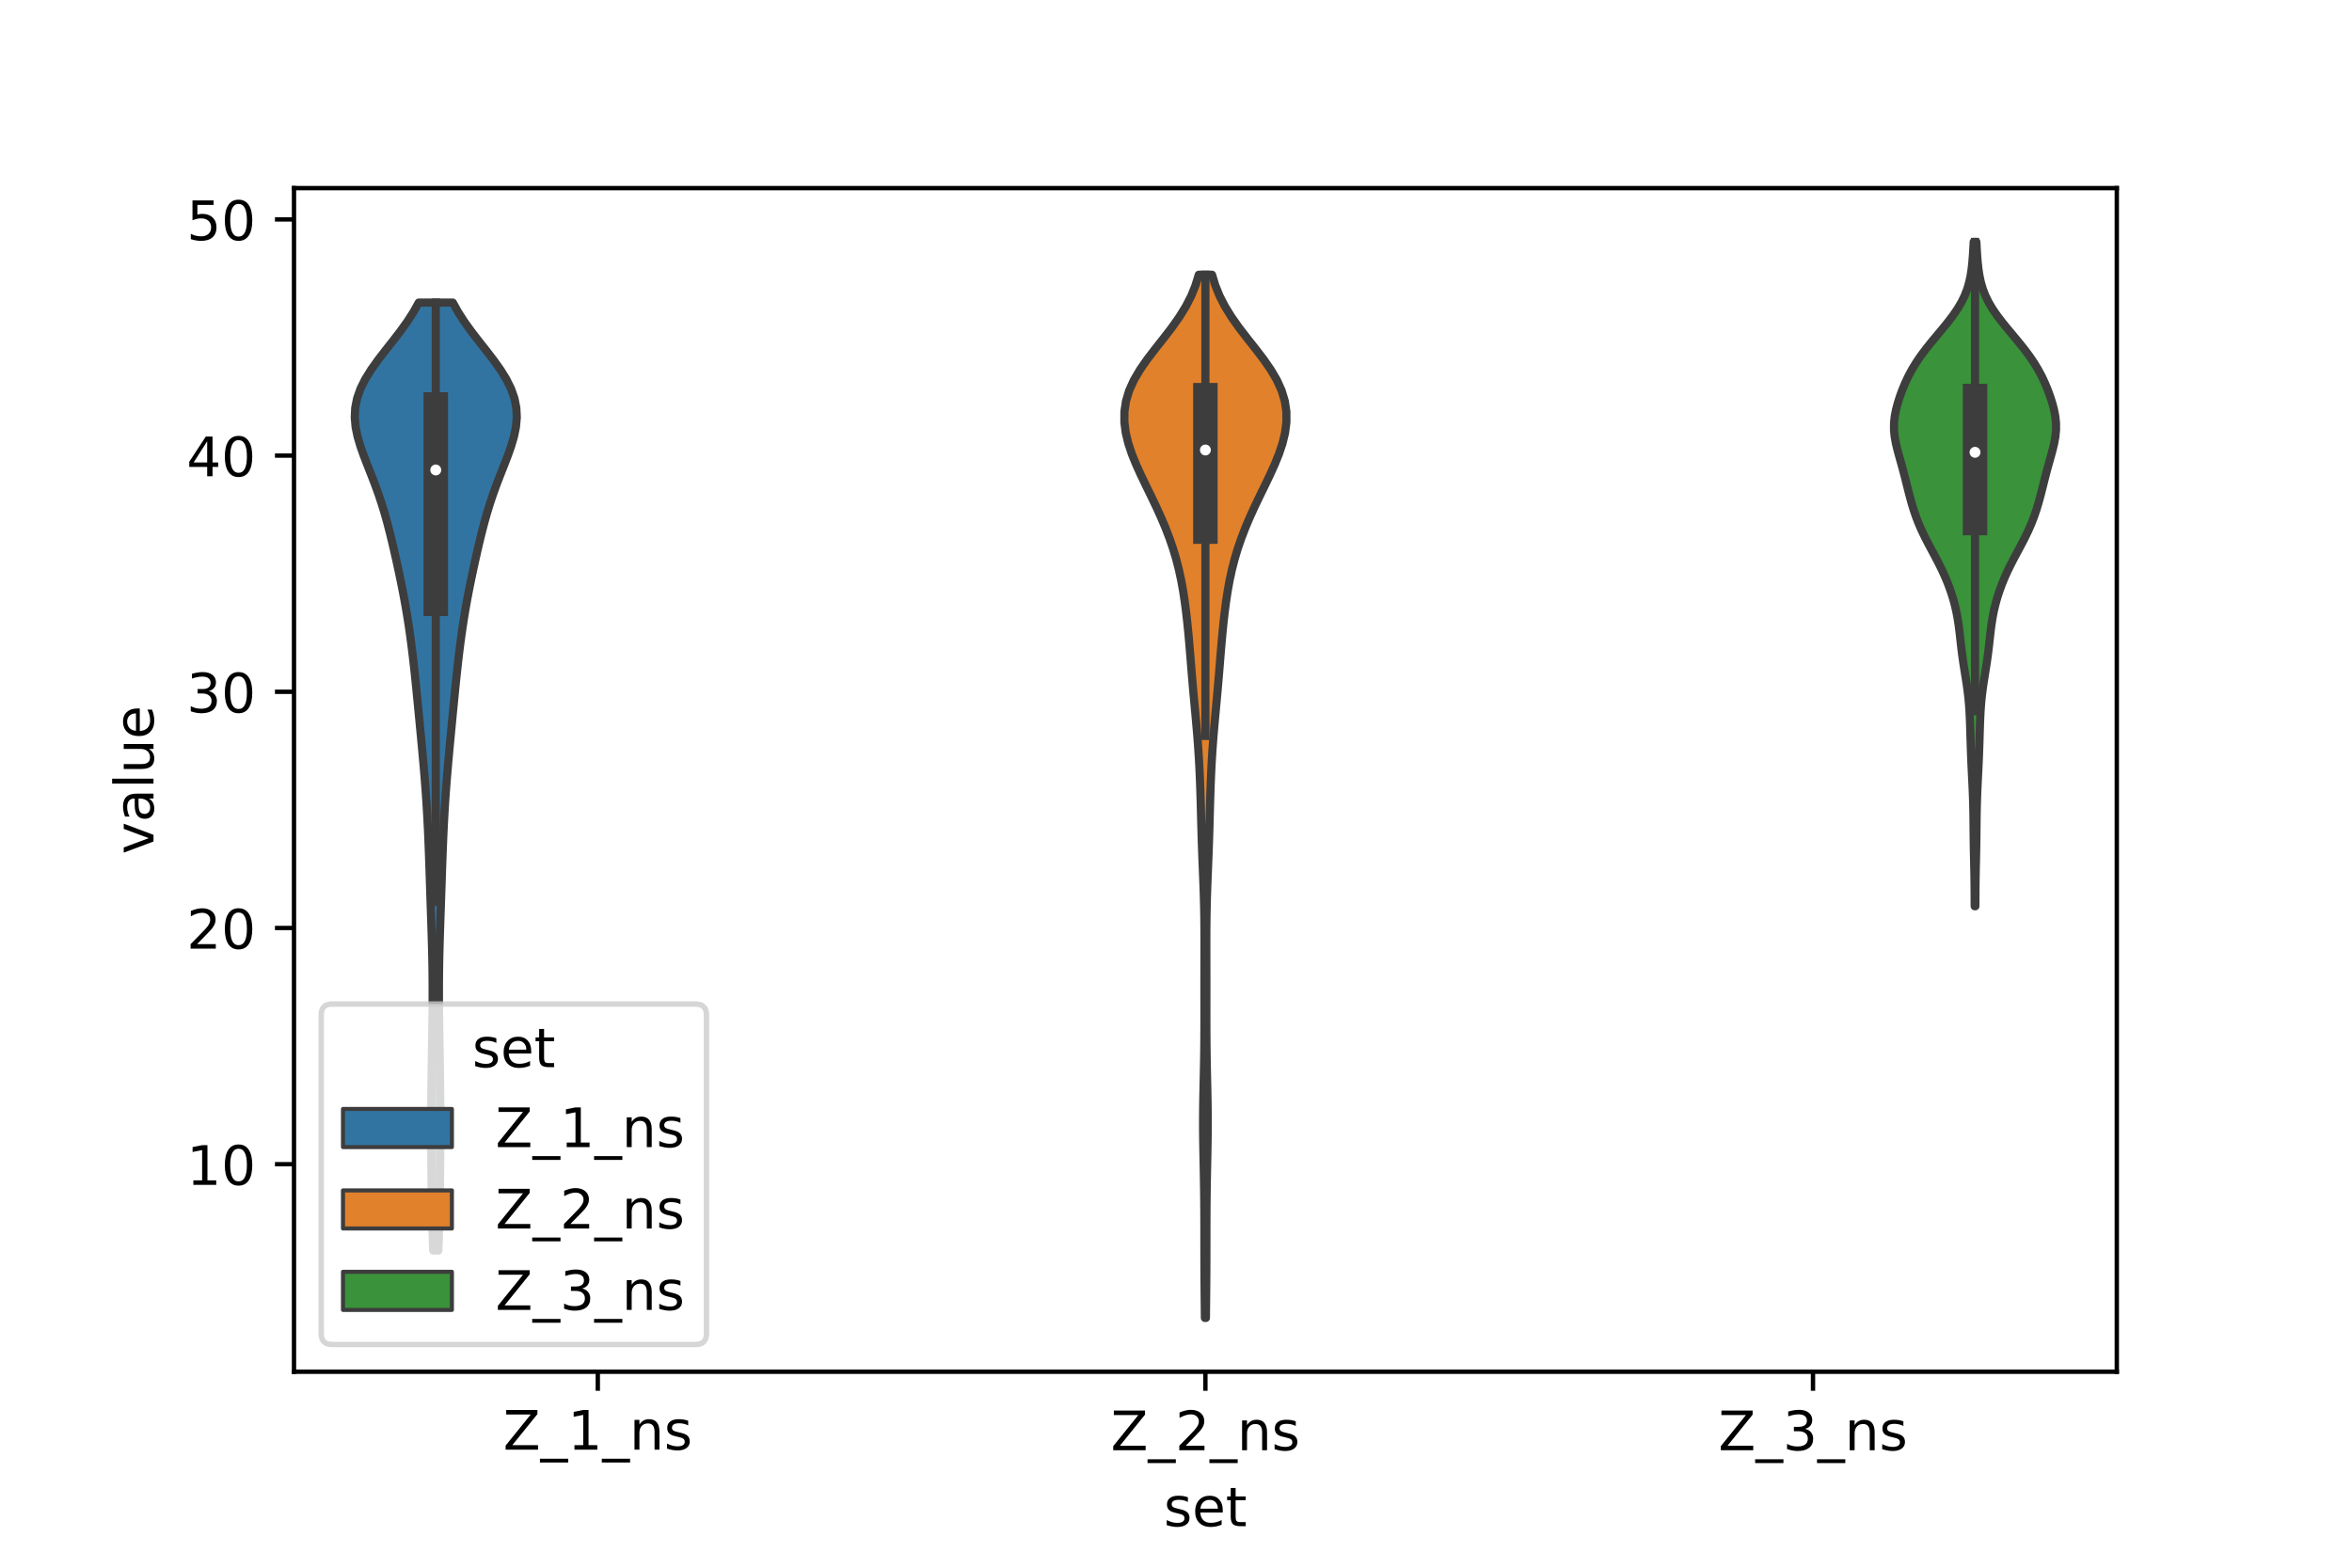 <?xml version="1.0" encoding="utf-8" standalone="no"?>
<!DOCTYPE svg PUBLIC "-//W3C//DTD SVG 1.1//EN"
  "http://www.w3.org/Graphics/SVG/1.1/DTD/svg11.dtd">
<!-- Created with matplotlib (https://matplotlib.org/) -->
<svg height="288pt" version="1.1" viewBox="0 0 432 288" width="432pt" xmlns="http://www.w3.org/2000/svg" xmlns:xlink="http://www.w3.org/1999/xlink">
 <defs>
  <style type="text/css">*{stroke-linecap:butt;stroke-linejoin:round;}</style>
 </defs>
 <g id="figure_1">
  <g id="patch_1">
   <path d="M 0 288 
L 432 288 
L 432 0 
L 0 0 
z
" style="fill:#ffffff;"/>
  </g>
  <g id="axes_1">
   <g id="patch_2">
    <path d="M 54 252 
L 388.8 252 
L 388.8 34.56 
L 54 34.56 
z
" style="fill:#ffffff;"/>
   </g>
   <g id="PolyCollection_1">
    <defs>
     <path d="M 80.515 -58.266 
L 79.565 -58.266 
L 79.502 -60.025 
L 79.445 -61.784 
L 79.395 -63.543 
L 79.352 -65.302 
L 79.317 -67.061 
L 79.288 -68.82 
L 79.266 -70.579 
L 79.247 -72.338 
L 79.233 -74.097 
L 79.221 -75.856 
L 79.212 -77.615 
L 79.206 -79.374 
L 79.204 -81.133 
L 79.206 -82.892 
L 79.212 -84.651 
L 79.223 -86.41 
L 79.239 -88.169 
L 79.26 -89.928 
L 79.284 -91.688 
L 79.31 -93.447 
L 79.338 -95.206 
L 79.367 -96.965 
L 79.395 -98.724 
L 79.42 -100.483 
L 79.44 -102.242 
L 79.455 -104.001 
L 79.461 -105.76 
L 79.457 -107.519 
L 79.442 -109.278 
L 79.417 -111.037 
L 79.381 -112.796 
L 79.336 -114.555 
L 79.284 -116.314 
L 79.228 -118.073 
L 79.169 -119.832 
L 79.11 -121.591 
L 79.05 -123.35 
L 78.992 -125.109 
L 78.934 -126.868 
L 78.875 -128.628 
L 78.814 -130.387 
L 78.749 -132.146 
L 78.678 -133.905 
L 78.6 -135.664 
L 78.511 -137.423 
L 78.412 -139.182 
L 78.301 -140.941 
L 78.179 -142.7 
L 78.046 -144.459 
L 77.902 -146.218 
L 77.75 -147.977 
L 77.591 -149.736 
L 77.428 -151.495 
L 77.261 -153.254 
L 77.093 -155.013 
L 76.924 -156.772 
L 76.754 -158.531 
L 76.582 -160.29 
L 76.407 -162.049 
L 76.225 -163.808 
L 76.036 -165.568 
L 75.835 -167.327 
L 75.621 -169.086 
L 75.39 -170.845 
L 75.141 -172.604 
L 74.871 -174.363 
L 74.579 -176.122 
L 74.266 -177.881 
L 73.931 -179.64 
L 73.577 -181.399 
L 73.208 -183.158 
L 72.825 -184.917 
L 72.429 -186.676 
L 72.019 -188.435 
L 71.589 -190.194 
L 71.133 -191.953 
L 70.639 -193.712 
L 70.101 -195.471 
L 69.512 -197.23 
L 68.874 -198.989 
L 68.196 -200.748 
L 67.501 -202.507 
L 66.821 -204.267 
L 66.198 -206.026 
L 65.68 -207.785 
L 65.318 -209.544 
L 65.16 -211.303 
L 65.244 -213.062 
L 65.593 -214.821 
L 66.211 -216.58 
L 67.084 -218.339 
L 68.174 -220.098 
L 69.428 -221.857 
L 70.784 -223.616 
L 72.171 -225.375 
L 73.526 -227.134 
L 74.793 -228.893 
L 75.929 -230.652 
L 76.909 -232.411 
L 83.171 -232.411 
L 83.171 -232.411 
L 84.151 -230.652 
L 85.287 -228.893 
L 86.554 -227.134 
L 87.909 -225.375 
L 89.296 -223.616 
L 90.652 -221.857 
L 91.906 -220.098 
L 92.996 -218.339 
L 93.869 -216.58 
L 94.487 -214.821 
L 94.836 -213.062 
L 94.92 -211.303 
L 94.762 -209.544 
L 94.4 -207.785 
L 93.882 -206.026 
L 93.259 -204.267 
L 92.579 -202.507 
L 91.884 -200.748 
L 91.206 -198.989 
L 90.568 -197.23 
L 89.979 -195.471 
L 89.441 -193.712 
L 88.947 -191.953 
L 88.491 -190.194 
L 88.061 -188.435 
L 87.651 -186.676 
L 87.255 -184.917 
L 86.872 -183.158 
L 86.503 -181.399 
L 86.149 -179.64 
L 85.814 -177.881 
L 85.501 -176.122 
L 85.209 -174.363 
L 84.939 -172.604 
L 84.69 -170.845 
L 84.459 -169.086 
L 84.245 -167.327 
L 84.044 -165.568 
L 83.855 -163.808 
L 83.673 -162.049 
L 83.498 -160.29 
L 83.326 -158.531 
L 83.156 -156.772 
L 82.987 -155.013 
L 82.819 -153.254 
L 82.652 -151.495 
L 82.489 -149.736 
L 82.33 -147.977 
L 82.178 -146.218 
L 82.034 -144.459 
L 81.901 -142.7 
L 81.779 -140.941 
L 81.668 -139.182 
L 81.569 -137.423 
L 81.48 -135.664 
L 81.402 -133.905 
L 81.331 -132.146 
L 81.266 -130.387 
L 81.205 -128.628 
L 81.146 -126.868 
L 81.088 -125.109 
L 81.03 -123.35 
L 80.97 -121.591 
L 80.911 -119.832 
L 80.852 -118.073 
L 80.796 -116.314 
L 80.744 -114.555 
L 80.699 -112.796 
L 80.663 -111.037 
L 80.638 -109.278 
L 80.623 -107.519 
L 80.619 -105.76 
L 80.625 -104.001 
L 80.64 -102.242 
L 80.66 -100.483 
L 80.685 -98.724 
L 80.713 -96.965 
L 80.742 -95.206 
L 80.77 -93.447 
L 80.796 -91.688 
L 80.82 -89.928 
L 80.841 -88.169 
L 80.857 -86.41 
L 80.868 -84.651 
L 80.874 -82.892 
L 80.876 -81.133 
L 80.874 -79.374 
L 80.868 -77.615 
L 80.859 -75.856 
L 80.847 -74.097 
L 80.833 -72.338 
L 80.814 -70.579 
L 80.792 -68.82 
L 80.763 -67.061 
L 80.728 -65.302 
L 80.685 -63.543 
L 80.635 -61.784 
L 80.578 -60.025 
L 80.515 -58.266 
z
" id="ma6ea466e85" style="stroke:#3d3d3d;stroke-width:1.5;"/>
    </defs>
    <g clip-path="url(#p34a275c1bb)">
     <use style="fill:#3274a1;stroke:#3d3d3d;stroke-width:1.5;" x="0" xlink:href="#ma6ea466e85" y="288"/>
    </g>
   </g>
   <g id="PolyCollection_2">
    <defs>
     <path d="M 221.493 -45.884 
L 221.307 -45.884 
L 221.286 -47.819 
L 221.265 -49.755 
L 221.246 -51.691 
L 221.231 -53.627 
L 221.222 -55.562 
L 221.217 -57.498 
L 221.215 -59.434 
L 221.214 -61.37 
L 221.211 -63.305 
L 221.204 -65.241 
L 221.189 -67.177 
L 221.167 -69.113 
L 221.137 -71.049 
L 221.101 -72.984 
L 221.061 -74.92 
L 221.023 -76.856 
L 220.993 -78.792 
L 220.975 -80.727 
L 220.974 -82.663 
L 220.99 -84.599 
L 221.021 -86.535 
L 221.061 -88.47 
L 221.105 -90.406 
L 221.145 -92.342 
L 221.178 -94.278 
L 221.201 -96.213 
L 221.214 -98.149 
L 221.221 -100.085 
L 221.222 -102.021 
L 221.221 -103.956 
L 221.22 -105.892 
L 221.22 -107.828 
L 221.222 -109.764 
L 221.225 -111.7 
L 221.228 -113.635 
L 221.229 -115.571 
L 221.221 -117.507 
L 221.202 -119.443 
L 221.167 -121.378 
L 221.116 -123.314 
L 221.05 -125.25 
L 220.975 -127.186 
L 220.897 -129.121 
L 220.821 -131.057 
L 220.752 -132.993 
L 220.691 -134.929 
L 220.637 -136.864 
L 220.586 -138.8 
L 220.533 -140.736 
L 220.474 -142.672 
L 220.404 -144.607 
L 220.32 -146.543 
L 220.217 -148.479 
L 220.093 -150.415 
L 219.95 -152.351 
L 219.789 -154.286 
L 219.616 -156.222 
L 219.436 -158.158 
L 219.257 -160.094 
L 219.085 -162.029 
L 218.92 -163.965 
L 218.762 -165.901 
L 218.605 -167.837 
L 218.442 -169.772 
L 218.267 -171.708 
L 218.073 -173.644 
L 217.853 -175.58 
L 217.6 -177.515 
L 217.305 -179.451 
L 216.954 -181.387 
L 216.536 -183.323 
L 216.041 -185.258 
L 215.462 -187.194 
L 214.798 -189.13 
L 214.052 -191.066 
L 213.231 -193.002 
L 212.348 -194.937 
L 211.421 -196.873 
L 210.476 -198.809 
L 209.545 -200.745 
L 208.668 -202.68 
L 207.884 -204.616 
L 207.238 -206.552 
L 206.77 -208.488 
L 206.52 -210.423 
L 206.524 -212.359 
L 206.81 -214.295 
L 207.392 -216.231 
L 208.266 -218.166 
L 209.404 -220.102 
L 210.752 -222.038 
L 212.235 -223.974 
L 213.765 -225.909 
L 215.253 -227.845 
L 216.622 -229.781 
L 217.816 -231.717 
L 218.806 -233.652 
L 219.588 -235.588 
L 220.179 -237.524 
L 222.621 -237.524 
L 222.621 -237.524 
L 223.212 -235.588 
L 223.994 -233.652 
L 224.984 -231.717 
L 226.178 -229.781 
L 227.547 -227.845 
L 229.035 -225.909 
L 230.565 -223.974 
L 232.048 -222.038 
L 233.396 -220.102 
L 234.534 -218.166 
L 235.408 -216.231 
L 235.99 -214.295 
L 236.276 -212.359 
L 236.28 -210.423 
L 236.03 -208.488 
L 235.562 -206.552 
L 234.916 -204.616 
L 234.132 -202.68 
L 233.255 -200.745 
L 232.324 -198.809 
L 231.379 -196.873 
L 230.452 -194.937 
L 229.569 -193.002 
L 228.748 -191.066 
L 228.002 -189.13 
L 227.338 -187.194 
L 226.759 -185.258 
L 226.264 -183.323 
L 225.846 -181.387 
L 225.495 -179.451 
L 225.2 -177.515 
L 224.947 -175.58 
L 224.727 -173.644 
L 224.533 -171.708 
L 224.358 -169.772 
L 224.195 -167.837 
L 224.038 -165.901 
L 223.88 -163.965 
L 223.715 -162.029 
L 223.543 -160.094 
L 223.364 -158.158 
L 223.184 -156.222 
L 223.011 -154.286 
L 222.85 -152.351 
L 222.707 -150.415 
L 222.583 -148.479 
L 222.48 -146.543 
L 222.396 -144.607 
L 222.326 -142.672 
L 222.267 -140.736 
L 222.214 -138.8 
L 222.163 -136.864 
L 222.109 -134.929 
L 222.048 -132.993 
L 221.979 -131.057 
L 221.903 -129.121 
L 221.825 -127.186 
L 221.75 -125.25 
L 221.684 -123.314 
L 221.633 -121.378 
L 221.598 -119.443 
L 221.579 -117.507 
L 221.571 -115.571 
L 221.572 -113.635 
L 221.575 -111.7 
L 221.578 -109.764 
L 221.58 -107.828 
L 221.58 -105.892 
L 221.579 -103.956 
L 221.578 -102.021 
L 221.579 -100.085 
L 221.586 -98.149 
L 221.599 -96.213 
L 221.622 -94.278 
L 221.655 -92.342 
L 221.695 -90.406 
L 221.739 -88.47 
L 221.779 -86.535 
L 221.81 -84.599 
L 221.826 -82.663 
L 221.825 -80.727 
L 221.807 -78.792 
L 221.777 -76.856 
L 221.739 -74.92 
L 221.699 -72.984 
L 221.663 -71.049 
L 221.633 -69.113 
L 221.611 -67.177 
L 221.596 -65.241 
L 221.589 -63.305 
L 221.586 -61.37 
L 221.585 -59.434 
L 221.583 -57.498 
L 221.578 -55.562 
L 221.569 -53.627 
L 221.554 -51.691 
L 221.535 -49.755 
L 221.514 -47.819 
L 221.493 -45.884 
z
" id="m79d3514510" style="stroke:#3d3d3d;stroke-width:1.5;"/>
    </defs>
    <g clip-path="url(#p34a275c1bb)">
     <use style="fill:#e1812c;stroke:#3d3d3d;stroke-width:1.5;" x="0" xlink:href="#m79d3514510" y="288"/>
    </g>
   </g>
   <g id="PolyCollection_3">
    <defs>
     <path d="M 362.823 -121.514 
L 362.697 -121.514 
L 362.691 -122.747 
L 362.684 -123.98 
L 362.675 -125.213 
L 362.66 -126.445 
L 362.639 -127.678 
L 362.613 -128.911 
L 362.584 -130.144 
L 362.557 -131.376 
L 362.533 -132.609 
L 362.515 -133.842 
L 362.501 -135.075 
L 362.489 -136.307 
L 362.476 -137.54 
L 362.458 -138.773 
L 362.431 -140.006 
L 362.395 -141.238 
L 362.349 -142.471 
L 362.295 -143.704 
L 362.235 -144.937 
L 362.174 -146.169 
L 362.115 -147.402 
L 362.061 -148.635 
L 362.013 -149.868 
L 361.97 -151.1 
L 361.932 -152.333 
L 361.896 -153.566 
L 361.857 -154.799 
L 361.81 -156.031 
L 361.749 -157.264 
L 361.665 -158.497 
L 361.553 -159.73 
L 361.412 -160.962 
L 361.243 -162.195 
L 361.054 -163.428 
L 360.856 -164.661 
L 360.661 -165.893 
L 360.479 -167.126 
L 360.316 -168.359 
L 360.17 -169.592 
L 360.034 -170.824 
L 359.894 -172.057 
L 359.734 -173.29 
L 359.541 -174.523 
L 359.302 -175.755 
L 359.012 -176.988 
L 358.667 -178.221 
L 358.269 -179.453 
L 357.816 -180.686 
L 357.31 -181.919 
L 356.752 -183.152 
L 356.148 -184.384 
L 355.507 -185.617 
L 354.847 -186.85 
L 354.189 -188.083 
L 353.554 -189.315 
L 352.961 -190.548 
L 352.422 -191.781 
L 351.941 -193.014 
L 351.516 -194.246 
L 351.139 -195.479 
L 350.797 -196.712 
L 350.479 -197.945 
L 350.17 -199.177 
L 349.859 -200.41 
L 349.536 -201.643 
L 349.197 -202.876 
L 348.85 -204.108 
L 348.514 -205.341 
L 348.218 -206.574 
L 347.997 -207.807 
L 347.88 -209.039 
L 347.885 -210.272 
L 348.014 -211.505 
L 348.252 -212.738 
L 348.578 -213.97 
L 348.973 -215.203 
L 349.427 -216.436 
L 349.941 -217.669 
L 350.523 -218.901 
L 351.185 -220.134 
L 351.934 -221.367 
L 352.772 -222.6 
L 353.692 -223.832 
L 354.676 -225.065 
L 355.699 -226.298 
L 356.731 -227.531 
L 357.736 -228.763 
L 358.678 -229.996 
L 359.526 -231.229 
L 360.258 -232.462 
L 360.861 -233.694 
L 361.336 -234.927 
L 361.695 -236.16 
L 361.956 -237.393 
L 362.141 -238.625 
L 362.274 -239.858 
L 362.372 -241.091 
L 362.449 -242.324 
L 362.514 -243.556 
L 363.006 -243.556 
L 363.006 -243.556 
L 363.071 -242.324 
L 363.148 -241.091 
L 363.246 -239.858 
L 363.379 -238.625 
L 363.564 -237.393 
L 363.825 -236.16 
L 364.184 -234.927 
L 364.659 -233.694 
L 365.262 -232.462 
L 365.994 -231.229 
L 366.842 -229.996 
L 367.784 -228.763 
L 368.789 -227.531 
L 369.821 -226.298 
L 370.844 -225.065 
L 371.828 -223.832 
L 372.748 -222.6 
L 373.586 -221.367 
L 374.335 -220.134 
L 374.997 -218.901 
L 375.579 -217.669 
L 376.093 -216.436 
L 376.547 -215.203 
L 376.942 -213.97 
L 377.268 -212.738 
L 377.506 -211.505 
L 377.635 -210.272 
L 377.64 -209.039 
L 377.523 -207.807 
L 377.302 -206.574 
L 377.006 -205.341 
L 376.67 -204.108 
L 376.323 -202.876 
L 375.984 -201.643 
L 375.661 -200.41 
L 375.35 -199.177 
L 375.041 -197.945 
L 374.723 -196.712 
L 374.381 -195.479 
L 374.004 -194.246 
L 373.579 -193.014 
L 373.098 -191.781 
L 372.559 -190.548 
L 371.966 -189.315 
L 371.331 -188.083 
L 370.673 -186.85 
L 370.013 -185.617 
L 369.372 -184.384 
L 368.768 -183.152 
L 368.21 -181.919 
L 367.704 -180.686 
L 367.251 -179.453 
L 366.853 -178.221 
L 366.508 -176.988 
L 366.218 -175.755 
L 365.979 -174.523 
L 365.786 -173.29 
L 365.626 -172.057 
L 365.486 -170.824 
L 365.35 -169.592 
L 365.204 -168.359 
L 365.041 -167.126 
L 364.859 -165.893 
L 364.664 -164.661 
L 364.466 -163.428 
L 364.277 -162.195 
L 364.108 -160.962 
L 363.967 -159.73 
L 363.855 -158.497 
L 363.771 -157.264 
L 363.71 -156.031 
L 363.663 -154.799 
L 363.624 -153.566 
L 363.588 -152.333 
L 363.55 -151.1 
L 363.507 -149.868 
L 363.459 -148.635 
L 363.405 -147.402 
L 363.346 -146.169 
L 363.285 -144.937 
L 363.225 -143.704 
L 363.171 -142.471 
L 363.125 -141.238 
L 363.089 -140.006 
L 363.062 -138.773 
L 363.044 -137.54 
L 363.031 -136.307 
L 363.019 -135.075 
L 363.005 -133.842 
L 362.987 -132.609 
L 362.963 -131.376 
L 362.936 -130.144 
L 362.907 -128.911 
L 362.881 -127.678 
L 362.86 -126.445 
L 362.845 -125.213 
L 362.836 -123.98 
L 362.829 -122.747 
L 362.823 -121.514 
z
" id="mee69cb31c5" style="stroke:#3d3d3d;stroke-width:1.5;"/>
    </defs>
    <g clip-path="url(#p34a275c1bb)">
     <use style="fill:#3a923a;stroke:#3d3d3d;stroke-width:1.5;" x="0" xlink:href="#mee69cb31c5" y="288"/>
    </g>
   </g>
   <g id="patch_3">
    <path clip-path="url(#p34a275c1bb)" d="M 109.8 257.264 
L 109.8 257.264 
L 109.8 257.264 
L 109.8 257.264 
z
" style="fill:#3274a1;stroke:#3d3d3d;stroke-linejoin:miter;stroke-width:0.75;"/>
   </g>
   <g id="patch_4">
    <path clip-path="url(#p34a275c1bb)" d="M 109.8 257.264 
L 109.8 257.264 
L 109.8 257.264 
L 109.8 257.264 
z
" style="fill:#e1812c;stroke:#3d3d3d;stroke-linejoin:miter;stroke-width:0.75;"/>
   </g>
   <g id="patch_5">
    <path clip-path="url(#p34a275c1bb)" d="M 109.8 257.264 
L 109.8 257.264 
L 109.8 257.264 
L 109.8 257.264 
z
" style="fill:#3a923a;stroke:#3d3d3d;stroke-linejoin:miter;stroke-width:0.75;"/>
   </g>
   <g id="matplotlib.axis_1">
    <g id="xtick_1">
     <g id="line2d_1">
      <defs>
       <path d="M 0 0 
L 0 3.5 
" id="m1c89e30540" style="stroke:#000000;stroke-width:0.8;"/>
      </defs>
      <g>
       <use style="stroke:#000000;stroke-width:0.8;" x="109.8" xlink:href="#m1c89e30540" y="252"/>
      </g>
     </g>
     <g id="text_1">
      <!-- Z_1_ns -->
      <g transform="translate(92.42 266.32)scale(0.1 -0.1)">
       <defs>
        <path d="M 5.609 72.906 
L 62.891 72.906 
L 62.891 65.375 
L 16.797 8.297 
L 64.016 8.297 
L 64.016 0 
L 4.5 0 
L 4.5 7.516 
L 50.594 64.594 
L 5.609 64.594 
z
" id="DejaVuSans-90"/>
        <path d="M 50.984 -16.609 
L 50.984 -23.578 
L -0.984 -23.578 
L -0.984 -16.609 
z
" id="DejaVuSans-95"/>
        <path d="M 12.406 8.297 
L 28.516 8.297 
L 28.516 63.922 
L 10.984 60.406 
L 10.984 69.391 
L 28.422 72.906 
L 38.281 72.906 
L 38.281 8.297 
L 54.391 8.297 
L 54.391 0 
L 12.406 0 
z
" id="DejaVuSans-49"/>
        <path d="M 54.891 33.016 
L 54.891 0 
L 45.906 0 
L 45.906 32.719 
Q 45.906 40.484 42.875 44.328 
Q 39.844 48.188 33.797 48.188 
Q 26.516 48.188 22.312 43.547 
Q 18.109 38.922 18.109 30.906 
L 18.109 0 
L 9.078 0 
L 9.078 54.688 
L 18.109 54.688 
L 18.109 46.188 
Q 21.344 51.125 25.703 53.562 
Q 30.078 56 35.797 56 
Q 45.219 56 50.047 50.172 
Q 54.891 44.344 54.891 33.016 
z
" id="DejaVuSans-110"/>
        <path d="M 44.281 53.078 
L 44.281 44.578 
Q 40.484 46.531 36.375 47.5 
Q 32.281 48.484 27.875 48.484 
Q 21.188 48.484 17.844 46.438 
Q 14.5 44.391 14.5 40.281 
Q 14.5 37.156 16.891 35.375 
Q 19.281 33.594 26.516 31.984 
L 29.594 31.297 
Q 39.156 29.25 43.188 25.516 
Q 47.219 21.781 47.219 15.094 
Q 47.219 7.469 41.188 3.016 
Q 35.156 -1.422 24.609 -1.422 
Q 20.219 -1.422 15.453 -0.562 
Q 10.688 0.297 5.422 2 
L 5.422 11.281 
Q 10.406 8.688 15.234 7.391 
Q 20.062 6.109 24.812 6.109 
Q 31.156 6.109 34.562 8.281 
Q 37.984 10.453 37.984 14.406 
Q 37.984 18.062 35.516 20.016 
Q 33.062 21.969 24.703 23.781 
L 21.578 24.516 
Q 13.234 26.266 9.516 29.906 
Q 5.812 33.547 5.812 39.891 
Q 5.812 47.609 11.281 51.797 
Q 16.75 56 26.812 56 
Q 31.781 56 36.172 55.266 
Q 40.578 54.547 44.281 53.078 
z
" id="DejaVuSans-115"/>
       </defs>
       <use xlink:href="#DejaVuSans-90"/>
       <use x="68.506" xlink:href="#DejaVuSans-95"/>
       <use x="118.506" xlink:href="#DejaVuSans-49"/>
       <use x="182.129" xlink:href="#DejaVuSans-95"/>
       <use x="232.129" xlink:href="#DejaVuSans-110"/>
       <use x="295.508" xlink:href="#DejaVuSans-115"/>
      </g>
     </g>
    </g>
    <g id="xtick_2">
     <g id="line2d_2">
      <g>
       <use style="stroke:#000000;stroke-width:0.8;" x="221.4" xlink:href="#m1c89e30540" y="252"/>
      </g>
     </g>
     <g id="text_2">
      <!-- Z_2_ns -->
      <g transform="translate(204.02 266.422)scale(0.1 -0.1)">
       <defs>
        <path d="M 19.188 8.297 
L 53.609 8.297 
L 53.609 0 
L 7.328 0 
L 7.328 8.297 
Q 12.938 14.109 22.625 23.891 
Q 32.328 33.688 34.812 36.531 
Q 39.547 41.844 41.422 45.531 
Q 43.312 49.219 43.312 52.781 
Q 43.312 58.594 39.234 62.25 
Q 35.156 65.922 28.609 65.922 
Q 23.969 65.922 18.812 64.312 
Q 13.672 62.703 7.812 59.422 
L 7.812 69.391 
Q 13.766 71.781 18.938 73 
Q 24.125 74.219 28.422 74.219 
Q 39.75 74.219 46.484 68.547 
Q 53.219 62.891 53.219 53.422 
Q 53.219 48.922 51.531 44.891 
Q 49.859 40.875 45.406 35.406 
Q 44.188 33.984 37.641 27.219 
Q 31.109 20.453 19.188 8.297 
z
" id="DejaVuSans-50"/>
       </defs>
       <use xlink:href="#DejaVuSans-90"/>
       <use x="68.506" xlink:href="#DejaVuSans-95"/>
       <use x="118.506" xlink:href="#DejaVuSans-50"/>
       <use x="182.129" xlink:href="#DejaVuSans-95"/>
       <use x="232.129" xlink:href="#DejaVuSans-110"/>
       <use x="295.508" xlink:href="#DejaVuSans-115"/>
      </g>
     </g>
    </g>
    <g id="xtick_3">
     <g id="line2d_3">
      <g>
       <use style="stroke:#000000;stroke-width:0.8;" x="333" xlink:href="#m1c89e30540" y="252"/>
      </g>
     </g>
     <g id="text_3">
      <!-- Z_3_ns -->
      <g transform="translate(315.62 266.422)scale(0.1 -0.1)">
       <defs>
        <path d="M 40.578 39.312 
Q 47.656 37.797 51.625 33 
Q 55.609 28.219 55.609 21.188 
Q 55.609 10.406 48.188 4.484 
Q 40.766 -1.422 27.094 -1.422 
Q 22.516 -1.422 17.656 -0.516 
Q 12.797 0.391 7.625 2.203 
L 7.625 11.719 
Q 11.719 9.328 16.594 8.109 
Q 21.484 6.891 26.812 6.891 
Q 36.078 6.891 40.938 10.547 
Q 45.797 14.203 45.797 21.188 
Q 45.797 27.641 41.281 31.266 
Q 36.766 34.906 28.719 34.906 
L 20.219 34.906 
L 20.219 43.016 
L 29.109 43.016 
Q 36.375 43.016 40.234 45.922 
Q 44.094 48.828 44.094 54.297 
Q 44.094 59.906 40.109 62.906 
Q 36.141 65.922 28.719 65.922 
Q 24.656 65.922 20.016 65.031 
Q 15.375 64.156 9.812 62.312 
L 9.812 71.094 
Q 15.438 72.656 20.344 73.438 
Q 25.25 74.219 29.594 74.219 
Q 40.828 74.219 47.359 69.109 
Q 53.906 64.016 53.906 55.328 
Q 53.906 49.266 50.438 45.094 
Q 46.969 40.922 40.578 39.312 
z
" id="DejaVuSans-51"/>
       </defs>
       <use xlink:href="#DejaVuSans-90"/>
       <use x="68.506" xlink:href="#DejaVuSans-95"/>
       <use x="118.506" xlink:href="#DejaVuSans-51"/>
       <use x="182.129" xlink:href="#DejaVuSans-95"/>
       <use x="232.129" xlink:href="#DejaVuSans-110"/>
       <use x="295.508" xlink:href="#DejaVuSans-115"/>
      </g>
     </g>
    </g>
    <g id="text_4">
     <!-- set -->
     <g transform="translate(213.759 280.378)scale(0.1 -0.1)">
      <defs>
       <path d="M 56.203 29.594 
L 56.203 25.203 
L 14.891 25.203 
Q 15.484 15.922 20.484 11.062 
Q 25.484 6.203 34.422 6.203 
Q 39.594 6.203 44.453 7.469 
Q 49.312 8.734 54.109 11.281 
L 54.109 2.781 
Q 49.266 0.734 44.188 -0.344 
Q 39.109 -1.422 33.891 -1.422 
Q 20.797 -1.422 13.156 6.188 
Q 5.516 13.812 5.516 26.812 
Q 5.516 40.234 12.766 48.109 
Q 20.016 56 32.328 56 
Q 43.359 56 49.781 48.891 
Q 56.203 41.797 56.203 29.594 
z
M 47.219 32.234 
Q 47.125 39.594 43.094 43.984 
Q 39.062 48.391 32.422 48.391 
Q 24.906 48.391 20.391 44.141 
Q 15.875 39.891 15.188 32.172 
z
" id="DejaVuSans-101"/>
       <path d="M 18.312 70.219 
L 18.312 54.688 
L 36.812 54.688 
L 36.812 47.703 
L 18.312 47.703 
L 18.312 18.016 
Q 18.312 11.328 20.141 9.422 
Q 21.969 7.516 27.594 7.516 
L 36.812 7.516 
L 36.812 0 
L 27.594 0 
Q 17.188 0 13.234 3.875 
Q 9.281 7.766 9.281 18.016 
L 9.281 47.703 
L 2.688 47.703 
L 2.688 54.688 
L 9.281 54.688 
L 9.281 70.219 
z
" id="DejaVuSans-116"/>
      </defs>
      <use xlink:href="#DejaVuSans-115"/>
      <use x="52.1" xlink:href="#DejaVuSans-101"/>
      <use x="113.623" xlink:href="#DejaVuSans-116"/>
     </g>
    </g>
   </g>
   <g id="matplotlib.axis_2">
    <g id="ytick_1">
     <g id="line2d_4">
      <defs>
       <path d="M 0 0 
L -3.5 0 
" id="m6821b1c453" style="stroke:#000000;stroke-width:0.8;"/>
      </defs>
      <g>
       <use style="stroke:#000000;stroke-width:0.8;" x="54" xlink:href="#m6821b1c453" y="213.872"/>
      </g>
     </g>
     <g id="text_5">
      <!-- 10 -->
      <g transform="translate(34.275 217.672)scale(0.1 -0.1)">
       <defs>
        <path d="M 31.781 66.406 
Q 24.172 66.406 20.328 58.906 
Q 16.5 51.422 16.5 36.375 
Q 16.5 21.391 20.328 13.891 
Q 24.172 6.391 31.781 6.391 
Q 39.453 6.391 43.281 13.891 
Q 47.125 21.391 47.125 36.375 
Q 47.125 51.422 43.281 58.906 
Q 39.453 66.406 31.781 66.406 
z
M 31.781 74.219 
Q 44.047 74.219 50.516 64.516 
Q 56.984 54.828 56.984 36.375 
Q 56.984 17.969 50.516 8.266 
Q 44.047 -1.422 31.781 -1.422 
Q 19.531 -1.422 13.062 8.266 
Q 6.594 17.969 6.594 36.375 
Q 6.594 54.828 13.062 64.516 
Q 19.531 74.219 31.781 74.219 
z
" id="DejaVuSans-48"/>
       </defs>
       <use xlink:href="#DejaVuSans-49"/>
       <use x="63.623" xlink:href="#DejaVuSans-48"/>
      </g>
     </g>
    </g>
    <g id="ytick_2">
     <g id="line2d_5">
      <g>
       <use style="stroke:#000000;stroke-width:0.8;" x="54" xlink:href="#m6821b1c453" y="170.481"/>
      </g>
     </g>
     <g id="text_6">
      <!-- 20 -->
      <g transform="translate(34.275 174.28)scale(0.1 -0.1)">
       <use xlink:href="#DejaVuSans-50"/>
       <use x="63.623" xlink:href="#DejaVuSans-48"/>
      </g>
     </g>
    </g>
    <g id="ytick_3">
     <g id="line2d_6">
      <g>
       <use style="stroke:#000000;stroke-width:0.8;" x="54" xlink:href="#m6821b1c453" y="127.09"/>
      </g>
     </g>
     <g id="text_7">
      <!-- 30 -->
      <g transform="translate(34.275 130.889)scale(0.1 -0.1)">
       <use xlink:href="#DejaVuSans-51"/>
       <use x="63.623" xlink:href="#DejaVuSans-48"/>
      </g>
     </g>
    </g>
    <g id="ytick_4">
     <g id="line2d_7">
      <g>
       <use style="stroke:#000000;stroke-width:0.8;" x="54" xlink:href="#m6821b1c453" y="83.699"/>
      </g>
     </g>
     <g id="text_8">
      <!-- 40 -->
      <g transform="translate(34.275 87.498)scale(0.1 -0.1)">
       <defs>
        <path d="M 37.797 64.312 
L 12.891 25.391 
L 37.797 25.391 
z
M 35.203 72.906 
L 47.609 72.906 
L 47.609 25.391 
L 58.016 25.391 
L 58.016 17.188 
L 47.609 17.188 
L 47.609 0 
L 37.797 0 
L 37.797 17.188 
L 4.891 17.188 
L 4.891 26.703 
z
" id="DejaVuSans-52"/>
       </defs>
       <use xlink:href="#DejaVuSans-52"/>
       <use x="63.623" xlink:href="#DejaVuSans-48"/>
      </g>
     </g>
    </g>
    <g id="ytick_5">
     <g id="line2d_8">
      <g>
       <use style="stroke:#000000;stroke-width:0.8;" x="54" xlink:href="#m6821b1c453" y="40.307"/>
      </g>
     </g>
     <g id="text_9">
      <!-- 50 -->
      <g transform="translate(34.275 44.107)scale(0.1 -0.1)">
       <defs>
        <path d="M 10.797 72.906 
L 49.516 72.906 
L 49.516 64.594 
L 19.828 64.594 
L 19.828 46.734 
Q 21.969 47.469 24.109 47.828 
Q 26.266 48.188 28.422 48.188 
Q 40.625 48.188 47.75 41.5 
Q 54.891 34.812 54.891 23.391 
Q 54.891 11.625 47.562 5.094 
Q 40.234 -1.422 26.906 -1.422 
Q 22.312 -1.422 17.547 -0.641 
Q 12.797 0.141 7.719 1.703 
L 7.719 11.625 
Q 12.109 9.234 16.797 8.062 
Q 21.484 6.891 26.703 6.891 
Q 35.156 6.891 40.078 11.328 
Q 45.016 15.766 45.016 23.391 
Q 45.016 31 40.078 35.438 
Q 35.156 39.891 26.703 39.891 
Q 22.75 39.891 18.812 39.016 
Q 14.891 38.141 10.797 36.281 
z
" id="DejaVuSans-53"/>
       </defs>
       <use xlink:href="#DejaVuSans-53"/>
       <use x="63.623" xlink:href="#DejaVuSans-48"/>
      </g>
     </g>
    </g>
    <g id="text_10">
     <!-- value -->
     <g transform="translate(28.195 156.938)rotate(-90)scale(0.1 -0.1)">
      <defs>
       <path d="M 2.984 54.688 
L 12.5 54.688 
L 29.594 8.797 
L 46.688 54.688 
L 56.203 54.688 
L 35.688 0 
L 23.484 0 
z
" id="DejaVuSans-118"/>
       <path d="M 34.281 27.484 
Q 23.391 27.484 19.188 25 
Q 14.984 22.516 14.984 16.5 
Q 14.984 11.719 18.141 8.906 
Q 21.297 6.109 26.703 6.109 
Q 34.188 6.109 38.703 11.406 
Q 43.219 16.703 43.219 25.484 
L 43.219 27.484 
z
M 52.203 31.203 
L 52.203 0 
L 43.219 0 
L 43.219 8.297 
Q 40.141 3.328 35.547 0.953 
Q 30.953 -1.422 24.312 -1.422 
Q 15.922 -1.422 10.953 3.297 
Q 6 8.016 6 15.922 
Q 6 25.141 12.172 29.828 
Q 18.359 34.516 30.609 34.516 
L 43.219 34.516 
L 43.219 35.406 
Q 43.219 41.609 39.141 45 
Q 35.062 48.391 27.688 48.391 
Q 23 48.391 18.547 47.266 
Q 14.109 46.141 10.016 43.891 
L 10.016 52.203 
Q 14.938 54.109 19.578 55.047 
Q 24.219 56 28.609 56 
Q 40.484 56 46.344 49.844 
Q 52.203 43.703 52.203 31.203 
z
" id="DejaVuSans-97"/>
       <path d="M 9.422 75.984 
L 18.406 75.984 
L 18.406 0 
L 9.422 0 
z
" id="DejaVuSans-108"/>
       <path d="M 8.5 21.578 
L 8.5 54.688 
L 17.484 54.688 
L 17.484 21.922 
Q 17.484 14.156 20.5 10.266 
Q 23.531 6.391 29.594 6.391 
Q 36.859 6.391 41.078 11.031 
Q 45.312 15.672 45.312 23.688 
L 45.312 54.688 
L 54.297 54.688 
L 54.297 0 
L 45.312 0 
L 45.312 8.406 
Q 42.047 3.422 37.719 1 
Q 33.406 -1.422 27.688 -1.422 
Q 18.266 -1.422 13.375 4.438 
Q 8.5 10.297 8.5 21.578 
z
M 31.109 56 
z
" id="DejaVuSans-117"/>
      </defs>
      <use xlink:href="#DejaVuSans-118"/>
      <use x="59.18" xlink:href="#DejaVuSans-97"/>
      <use x="120.459" xlink:href="#DejaVuSans-108"/>
      <use x="148.242" xlink:href="#DejaVuSans-117"/>
      <use x="211.621" xlink:href="#DejaVuSans-101"/>
     </g>
    </g>
   </g>
   <g id="line2d_9">
    <path clip-path="url(#p34a275c1bb)" d="M 80.04 165.674 
L 80.04 55.589 
" style="fill:none;stroke:#3d3d3d;stroke-linecap:square;stroke-width:1.5;"/>
   </g>
   <g id="line2d_10">
    <path clip-path="url(#p34a275c1bb)" d="M 80.04 110.931 
L 80.04 74.305 
" style="fill:none;stroke:#3d3d3d;stroke-linecap:square;stroke-width:4.5;"/>
   </g>
   <g id="line2d_11">
    <path clip-path="url(#p34a275c1bb)" d="M 221.4 135.202 
L 221.4 50.476 
" style="fill:none;stroke:#3d3d3d;stroke-linecap:square;stroke-width:1.5;"/>
   </g>
   <g id="line2d_12">
    <path clip-path="url(#p34a275c1bb)" d="M 221.4 97.661 
L 221.4 72.601 
" style="fill:none;stroke:#3d3d3d;stroke-linecap:square;stroke-width:4.5;"/>
   </g>
   <g id="line2d_13">
    <path clip-path="url(#p34a275c1bb)" d="M 362.76 130.66 
L 362.76 44.444 
" style="fill:none;stroke:#3d3d3d;stroke-linecap:square;stroke-width:1.5;"/>
   </g>
   <g id="line2d_14">
    <path clip-path="url(#p34a275c1bb)" d="M 362.76 96.084 
L 362.76 72.757 
" style="fill:none;stroke:#3d3d3d;stroke-linecap:square;stroke-width:4.5;"/>
   </g>
   <g id="patch_6">
    <path d="M 54 252 
L 54 34.56 
" style="fill:none;stroke:#000000;stroke-linecap:square;stroke-linejoin:miter;stroke-width:0.8;"/>
   </g>
   <g id="patch_7">
    <path d="M 388.8 252 
L 388.8 34.56 
" style="fill:none;stroke:#000000;stroke-linecap:square;stroke-linejoin:miter;stroke-width:0.8;"/>
   </g>
   <g id="patch_8">
    <path d="M 54 252 
L 388.8 252 
" style="fill:none;stroke:#000000;stroke-linecap:square;stroke-linejoin:miter;stroke-width:0.8;"/>
   </g>
   <g id="patch_9">
    <path d="M 54 34.56 
L 388.8 34.56 
" style="fill:none;stroke:#000000;stroke-linecap:square;stroke-linejoin:miter;stroke-width:0.8;"/>
   </g>
   <g id="PathCollection_1">
    <defs>
     <path d="M 0 1.5 
C 0.398 1.5 0.779 1.342 1.061 1.061 
C 1.342 0.779 1.5 0.398 1.5 0 
C 1.5 -0.398 1.342 -0.779 1.061 -1.061 
C 0.779 -1.342 0.398 -1.5 0 -1.5 
C -0.398 -1.5 -0.779 -1.342 -1.061 -1.061 
C -1.342 -0.779 -1.5 -0.398 -1.5 0 
C -1.5 0.398 -1.342 0.779 -1.061 1.061 
C -0.779 1.342 -0.398 1.5 0 1.5 
z
" id="mb1678e0c2c" style="stroke:#3d3d3d;"/>
    </defs>
    <g clip-path="url(#p34a275c1bb)">
     <use style="fill:#ffffff;stroke:#3d3d3d;" x="80.04" xlink:href="#mb1678e0c2c" y="86.341"/>
    </g>
   </g>
   <g id="PathCollection_2">
    <g clip-path="url(#p34a275c1bb)">
     <use style="fill:#ffffff;stroke:#3d3d3d;" x="221.4" xlink:href="#mb1678e0c2c" y="82.67"/>
    </g>
   </g>
   <g id="PathCollection_3">
    <g clip-path="url(#p34a275c1bb)">
     <use style="fill:#ffffff;stroke:#3d3d3d;" x="362.76" xlink:href="#mb1678e0c2c" y="83.094"/>
    </g>
   </g>
   <g id="legend_1">
    <g id="patch_10">
     <path d="M 61 247 
L 127.759 247 
Q 129.759 247 129.759 245 
L 129.759 186.453 
Q 129.759 184.453 127.759 184.453 
L 61 184.453 
Q 59 184.453 59 186.453 
L 59 245 
Q 59 247 61 247 
z
" style="fill:#ffffff;opacity:0.8;stroke:#cccccc;stroke-linejoin:miter;"/>
    </g>
    <g id="text_11">
     <!-- set -->
     <g transform="translate(86.738 196.052)scale(0.1 -0.1)">
      <use xlink:href="#DejaVuSans-115"/>
      <use x="52.1" xlink:href="#DejaVuSans-101"/>
      <use x="113.623" xlink:href="#DejaVuSans-116"/>
     </g>
    </g>
    <g id="patch_11">
     <path d="M 63 210.73 
L 83 210.73 
L 83 203.73 
L 63 203.73 
z
" style="fill:#3274a1;stroke:#3d3d3d;stroke-linejoin:miter;stroke-width:0.75;"/>
    </g>
    <g id="text_12">
     <!-- Z_1_ns -->
     <g transform="translate(91 210.73)scale(0.1 -0.1)">
      <use xlink:href="#DejaVuSans-90"/>
      <use x="68.506" xlink:href="#DejaVuSans-95"/>
      <use x="118.506" xlink:href="#DejaVuSans-49"/>
      <use x="182.129" xlink:href="#DejaVuSans-95"/>
      <use x="232.129" xlink:href="#DejaVuSans-110"/>
      <use x="295.508" xlink:href="#DejaVuSans-115"/>
     </g>
    </g>
    <g id="patch_12">
     <path d="M 63 225.686 
L 83 225.686 
L 83 218.686 
L 63 218.686 
z
" style="fill:#e1812c;stroke:#3d3d3d;stroke-linejoin:miter;stroke-width:0.75;"/>
    </g>
    <g id="text_13">
     <!-- Z_2_ns -->
     <g transform="translate(91 225.686)scale(0.1 -0.1)">
      <use xlink:href="#DejaVuSans-90"/>
      <use x="68.506" xlink:href="#DejaVuSans-95"/>
      <use x="118.506" xlink:href="#DejaVuSans-50"/>
      <use x="182.129" xlink:href="#DejaVuSans-95"/>
      <use x="232.129" xlink:href="#DejaVuSans-110"/>
      <use x="295.508" xlink:href="#DejaVuSans-115"/>
     </g>
    </g>
    <g id="patch_13">
     <path d="M 63 240.642 
L 83 240.642 
L 83 233.642 
L 63 233.642 
z
" style="fill:#3a923a;stroke:#3d3d3d;stroke-linejoin:miter;stroke-width:0.75;"/>
    </g>
    <g id="text_14">
     <!-- Z_3_ns -->
     <g transform="translate(91 240.642)scale(0.1 -0.1)">
      <use xlink:href="#DejaVuSans-90"/>
      <use x="68.506" xlink:href="#DejaVuSans-95"/>
      <use x="118.506" xlink:href="#DejaVuSans-51"/>
      <use x="182.129" xlink:href="#DejaVuSans-95"/>
      <use x="232.129" xlink:href="#DejaVuSans-110"/>
      <use x="295.508" xlink:href="#DejaVuSans-115"/>
     </g>
    </g>
   </g>
  </g>
 </g>
 <defs>
  <clipPath id="p34a275c1bb">
   <rect height="217.44" width="334.8" x="54" y="34.56"/>
  </clipPath>
 </defs>
</svg>
